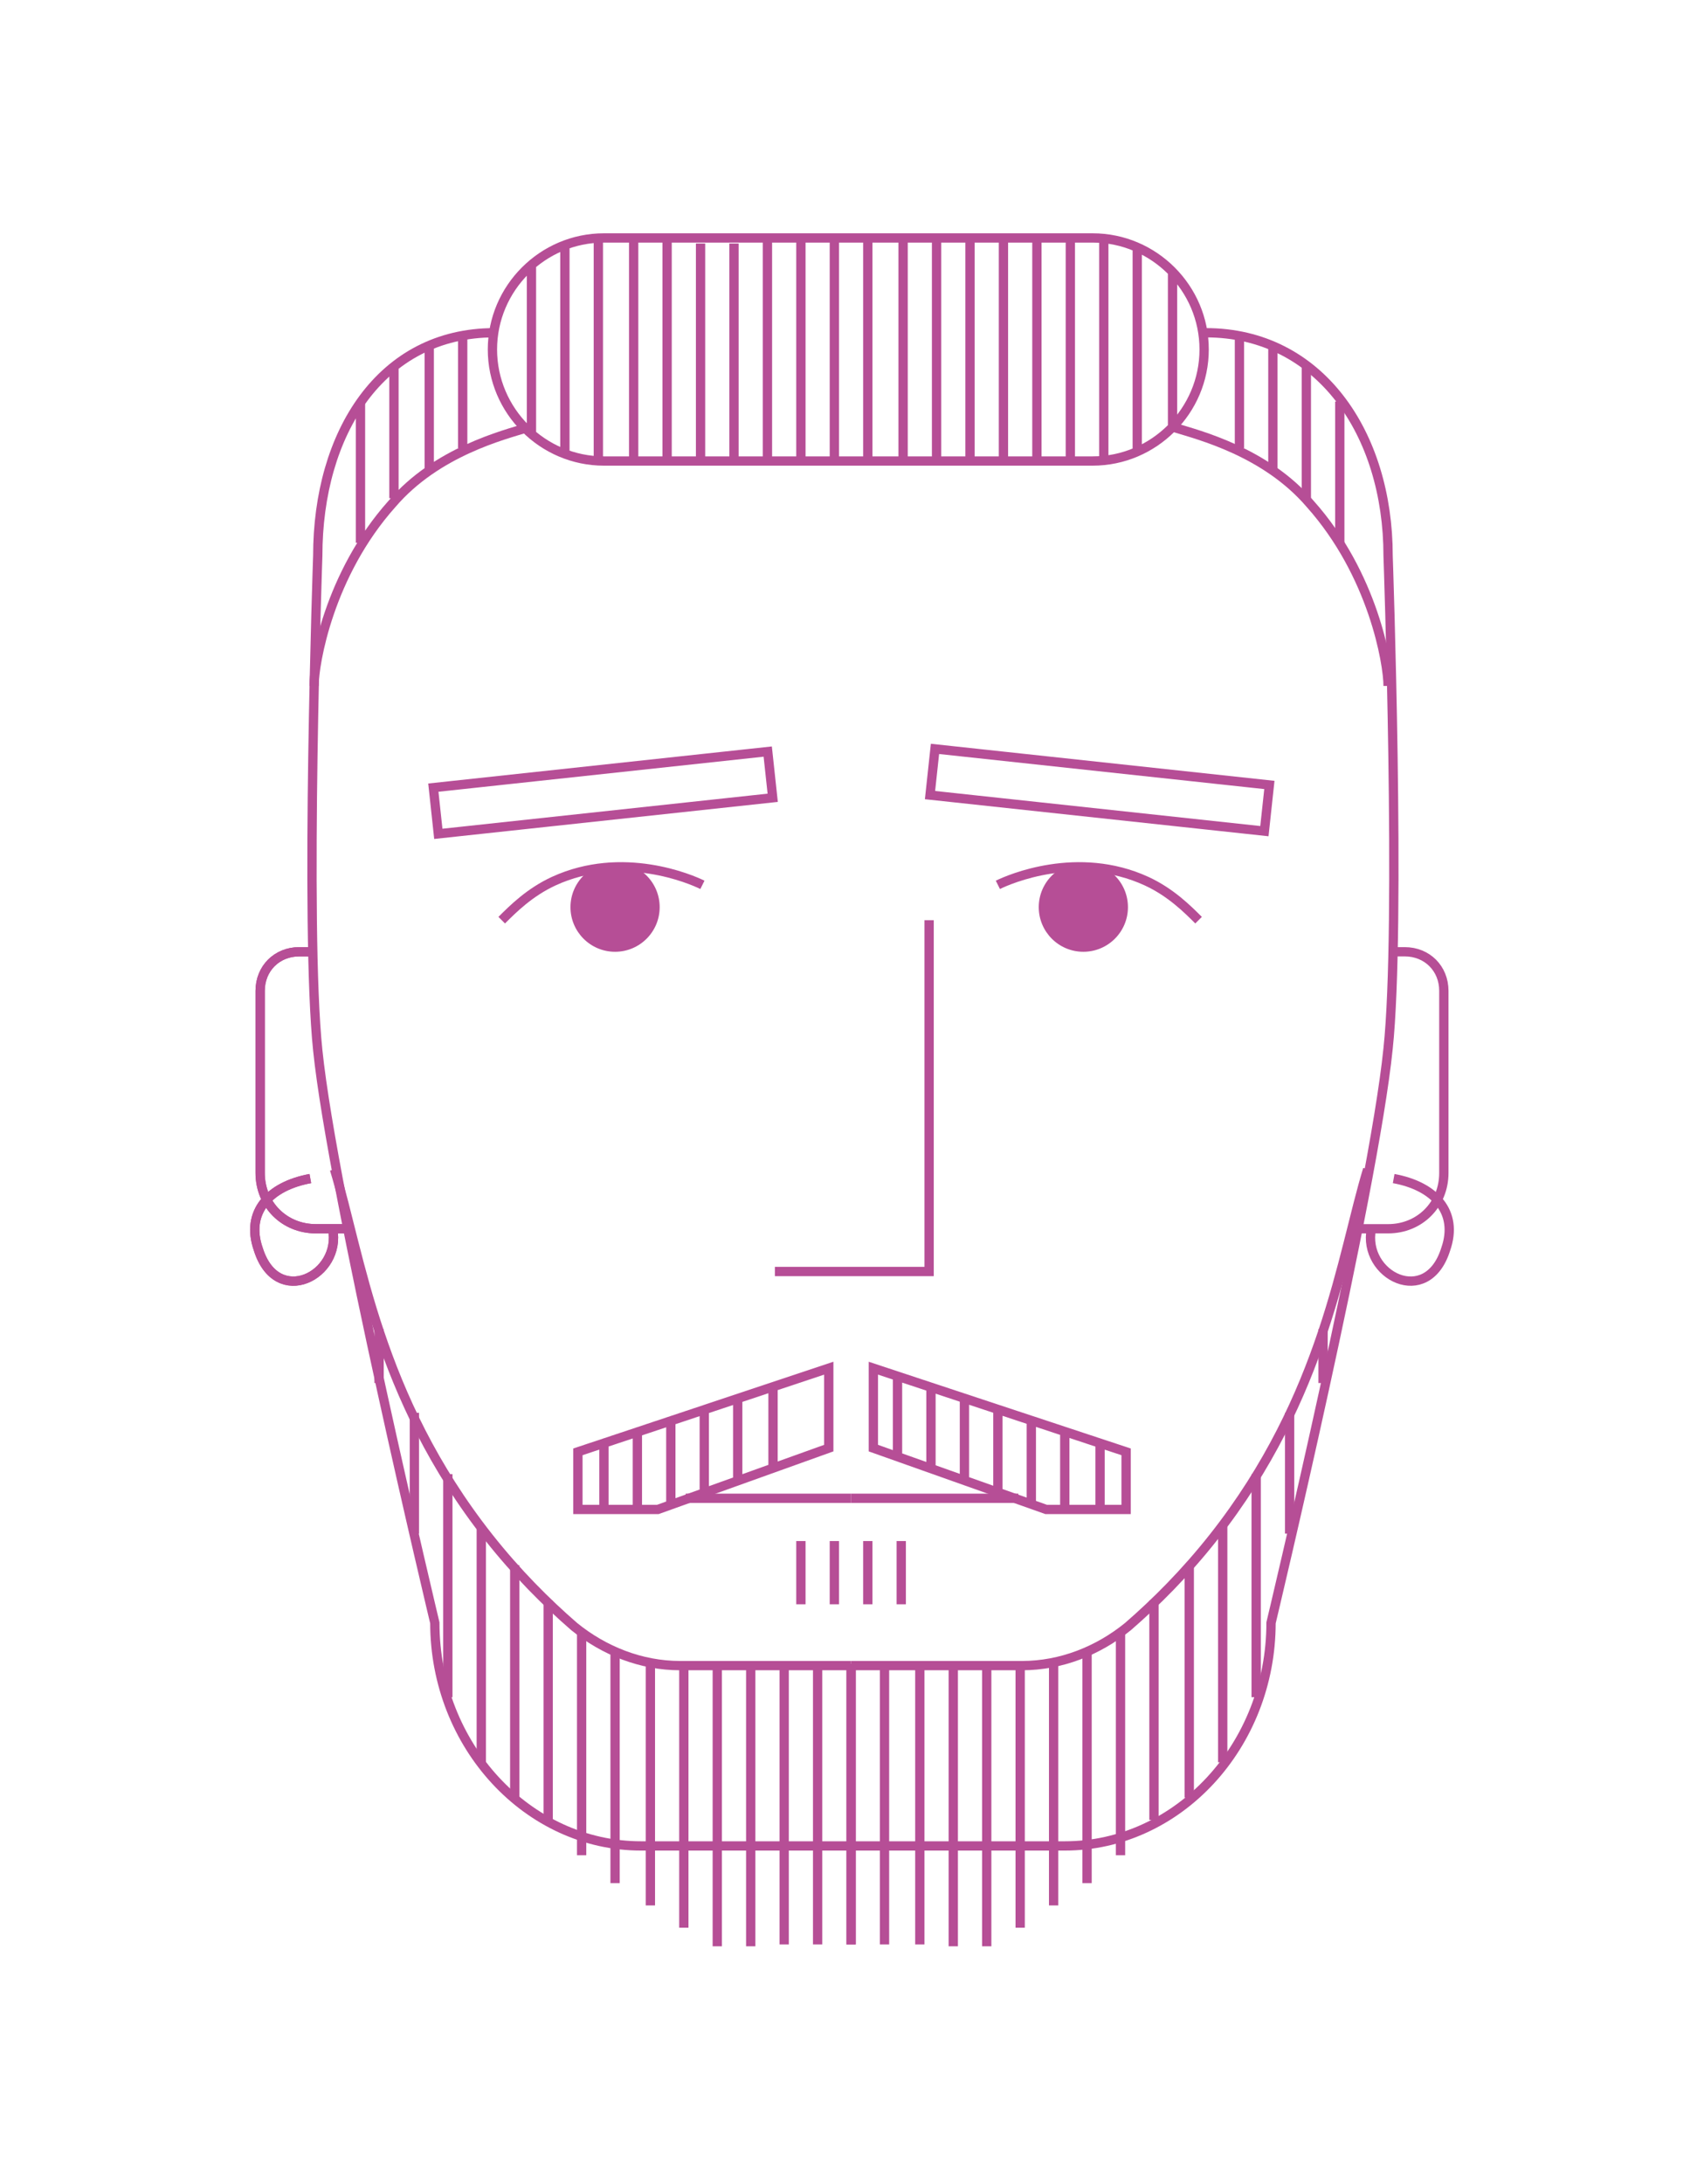 <svg xmlns="http://www.w3.org/2000/svg" viewBox="-94 238.8 91.7 117.5"><path fill="none" stroke="#B64E96" stroke-width=".5" stroke-miterlimit="10" d="M-77.2 290h-.7c-1.2 0-2.1.9-2.1 2.1v9.8c0 1.7 1.3 3 3 3h1.7M-19.1 290h.7c1.2 0 2.1.9 2.1 2.1v9.8c0 1.7-1.3 3-3 3H-21"/><path fill="none" stroke="#B64E96" stroke-width=".5" stroke-miterlimit="10" d="M-67.4 256.7c-6.1 0-9.5 5.4-9.5 12 0 0-.7 19.9 0 26.6.8 7.8 6.3 30.8 6.3 30.8 0 6.6 5 12 11.1 12h22.8c6.1 0 11.1-5.4 11.1-12 0 0 5.5-23 6.3-30.9.7-6.6 0-26.5 0-26.5 0-6.6-3.7-12-9.8-12"/><path fill="none" stroke="#B64E96" stroke-width=".5" stroke-miterlimit="10" d="M-35.2 263.6h-26.3c-3.3 0-6-2.7-6-6s2.7-6 6-6h26.3c3.3 0 6 2.7 6 6s-2.7 6-6 6zM-40 263.6v-11.9M-38.2 251.7v12M-36.4 263.6v-12M-34.6 251.6v12M-32.8 263.2v-11M-30.9 253.5v8.4M-40 263.7v-11.9M-41.8 251.8v11.8M-43.6 263.6v-11.9M-45.4 251.7v11.9M-47.3 263.6v-11.9M-49.1 251.8v11.8M-50.9 263.6v-11.8M-52.7 251.8v11.8M-54.5 263.6v-11.7M-56.3 251.9v11.7M-58.1 263.6v-11.8M-59.9 251.8v11.8M-61.8 263.6v-12M-63.6 252v11.3M-65.4 262.2v-9.1M-42.7 343.4v-15M-44.5 328.4v15M-46.4 343.4v-15.1M-48.2 328.3v15.1M-42.7 343.5v-15M-40.9 328.5v15M-39.1 342.5v-14.1M-37.3 328.4v12.9M-35.5 340.1v-12.5M-33.7 326.6v12M-31.9 336.7v-11.8M-30 323v12.5M-28.2 333.6v-12.7M-26.4 318.1v12M-24.6 321.3v-6.5M-22.8 310.3v2.9M-27.3 262.9v-6M-25.5 257.4v6.6M-23.7 265.6v-7.1M-21.9 260.4v7.6"/><path fill="none" stroke="#B64E96" stroke-width=".5" stroke-miterlimit="10" d="M-70.68 281.17l17.995-1.94.268 2.486-17.995 1.94zM-25.957 283.511l-17.995-1.94.268-2.485 17.995 1.94z"/><path fill="none" stroke="#B64E96" stroke-width=".5" stroke-miterlimit="10" d="M-47 312.4v4.3l9.3 3.3h4.3v-3.1zM-38.5 315.3v4.5M-34.8 316.5v3.5M-36.7 315.9v4.1M-40.3 314.7v4.4M-42.1 314.1v4.4M-43.9 313.5v4.4M-45.7 312.9v4.3"/><path fill="none" stroke="#B64E96" stroke-width=".5" stroke-linejoin="round" stroke-miterlimit="10" d="M-39.2 319.4h-9"/><path fill="none" stroke="#B64E96" stroke-width=".5" stroke-miterlimit="10" d="M-47.3 321.7v3.4M-49.1 321.7v3.4M-50.9 321.7v3.4M-45.5 321.7v3.4M-48.2 328.4h9.2c2.1 0 4.1-.8 5.7-2.1 1.5-1.3 3.1-2.9 4.6-4.8 6-7.6 6.9-15.2 8.3-19.8M-53.6 343.4v-15M-51.8 328.4v15M-50 343.4v-15.1M-48.2 328.3v15.1M-53.6 343.5v-15M-55.4 328.5v15M-57.2 342.5v-14.1M-59 328.4v12.9M-60.9 340.1v-12.5M-62.7 326.6v12M-64.5 336.7v-11.8M-66.3 323v12.5M-68.1 333.6v-12.7M-69.9 318.1v12M-71.7 321.3v-6.5M-73.6 310.3v2.9M-49.4 312.4v4.3l-9.2 3.3h-4.3v-3.1zM-57.9 315.3v4.5M-61.5 316.5v3.5M-59.7 315.9v4.1M-56.1 314.7v4.4M-54.3 314.1v4.4M-52.4 313.5v4.4"/><path fill="none" stroke="#B64E96" stroke-width=".5" stroke-linejoin="round" stroke-miterlimit="10" d="M-57.1 319.4h8.9"/><path fill="none" stroke="#B64E96" stroke-width=".5" stroke-miterlimit="10" d="M-48.2 328.4h-9.2c-2.1 0-4.1-.8-5.7-2.1-1.5-1.3-3.1-2.9-4.6-4.8-6-7.6-6.9-15.2-8.3-19.8M-40.3 286.4c.6-.3 4.3-1.9 8-.2 1.3.6 2.2 1.5 2.8 2.1"/><circle fill="#B64E96" cx="-35.7" cy="287.6" r="2.4"/><path fill="none" stroke="#B64E96" stroke-width=".5" stroke-miterlimit="10" d="M-56.2 286.4c-.6-.3-4.3-1.9-8-.2-1.3.6-2.2 1.5-2.8 2.1"/><circle fill="#B64E96" cx="-60.9" cy="287.6" r="2.4"/><path fill="none" stroke="#B64E96" stroke-width=".5" stroke-miterlimit="10" d="M-30.8 261.8c1.3.4 4.9 1.3 7.3 4.1 3.4 3.8 4.2 8.6 4.2 9.8M-69.1 262.9v-6M-70.9 257.4v6.6M-72.8 265.6v-7.1M-74.6 260.4v7.6M-65.6 261.8c-1.3.4-4.9 1.3-7.3 4.1-3.4 3.8-4.2 8.6-4.2 9.8M-77.2 290h-.7c-1.2 0-2.1.9-2.1 2.1v9.8c0 1.7 1.3 3 3 3h1.7"/><path fill="none" stroke="#B64E96" stroke-width=".5" stroke-miterlimit="10" d="M-77.3 302.2c-2.2.4-3.5 1.8-2.8 3.8 1 3.2 4.5 1.4 4-1.1"/><path fill="none" stroke="#B64E96" stroke-width=".5" stroke-miterlimit="10" d="M-77.3 302.2c-2.2.4-3.5 1.8-2.8 3.8 1 3.2 4.5 1.4 4-1.1M-19 302.2c2.2.4 3.5 1.8 2.8 3.8-1 3.2-4.5 1.4-4-1.1M-52.3 307.2h8.3v-18.9"/></svg>
